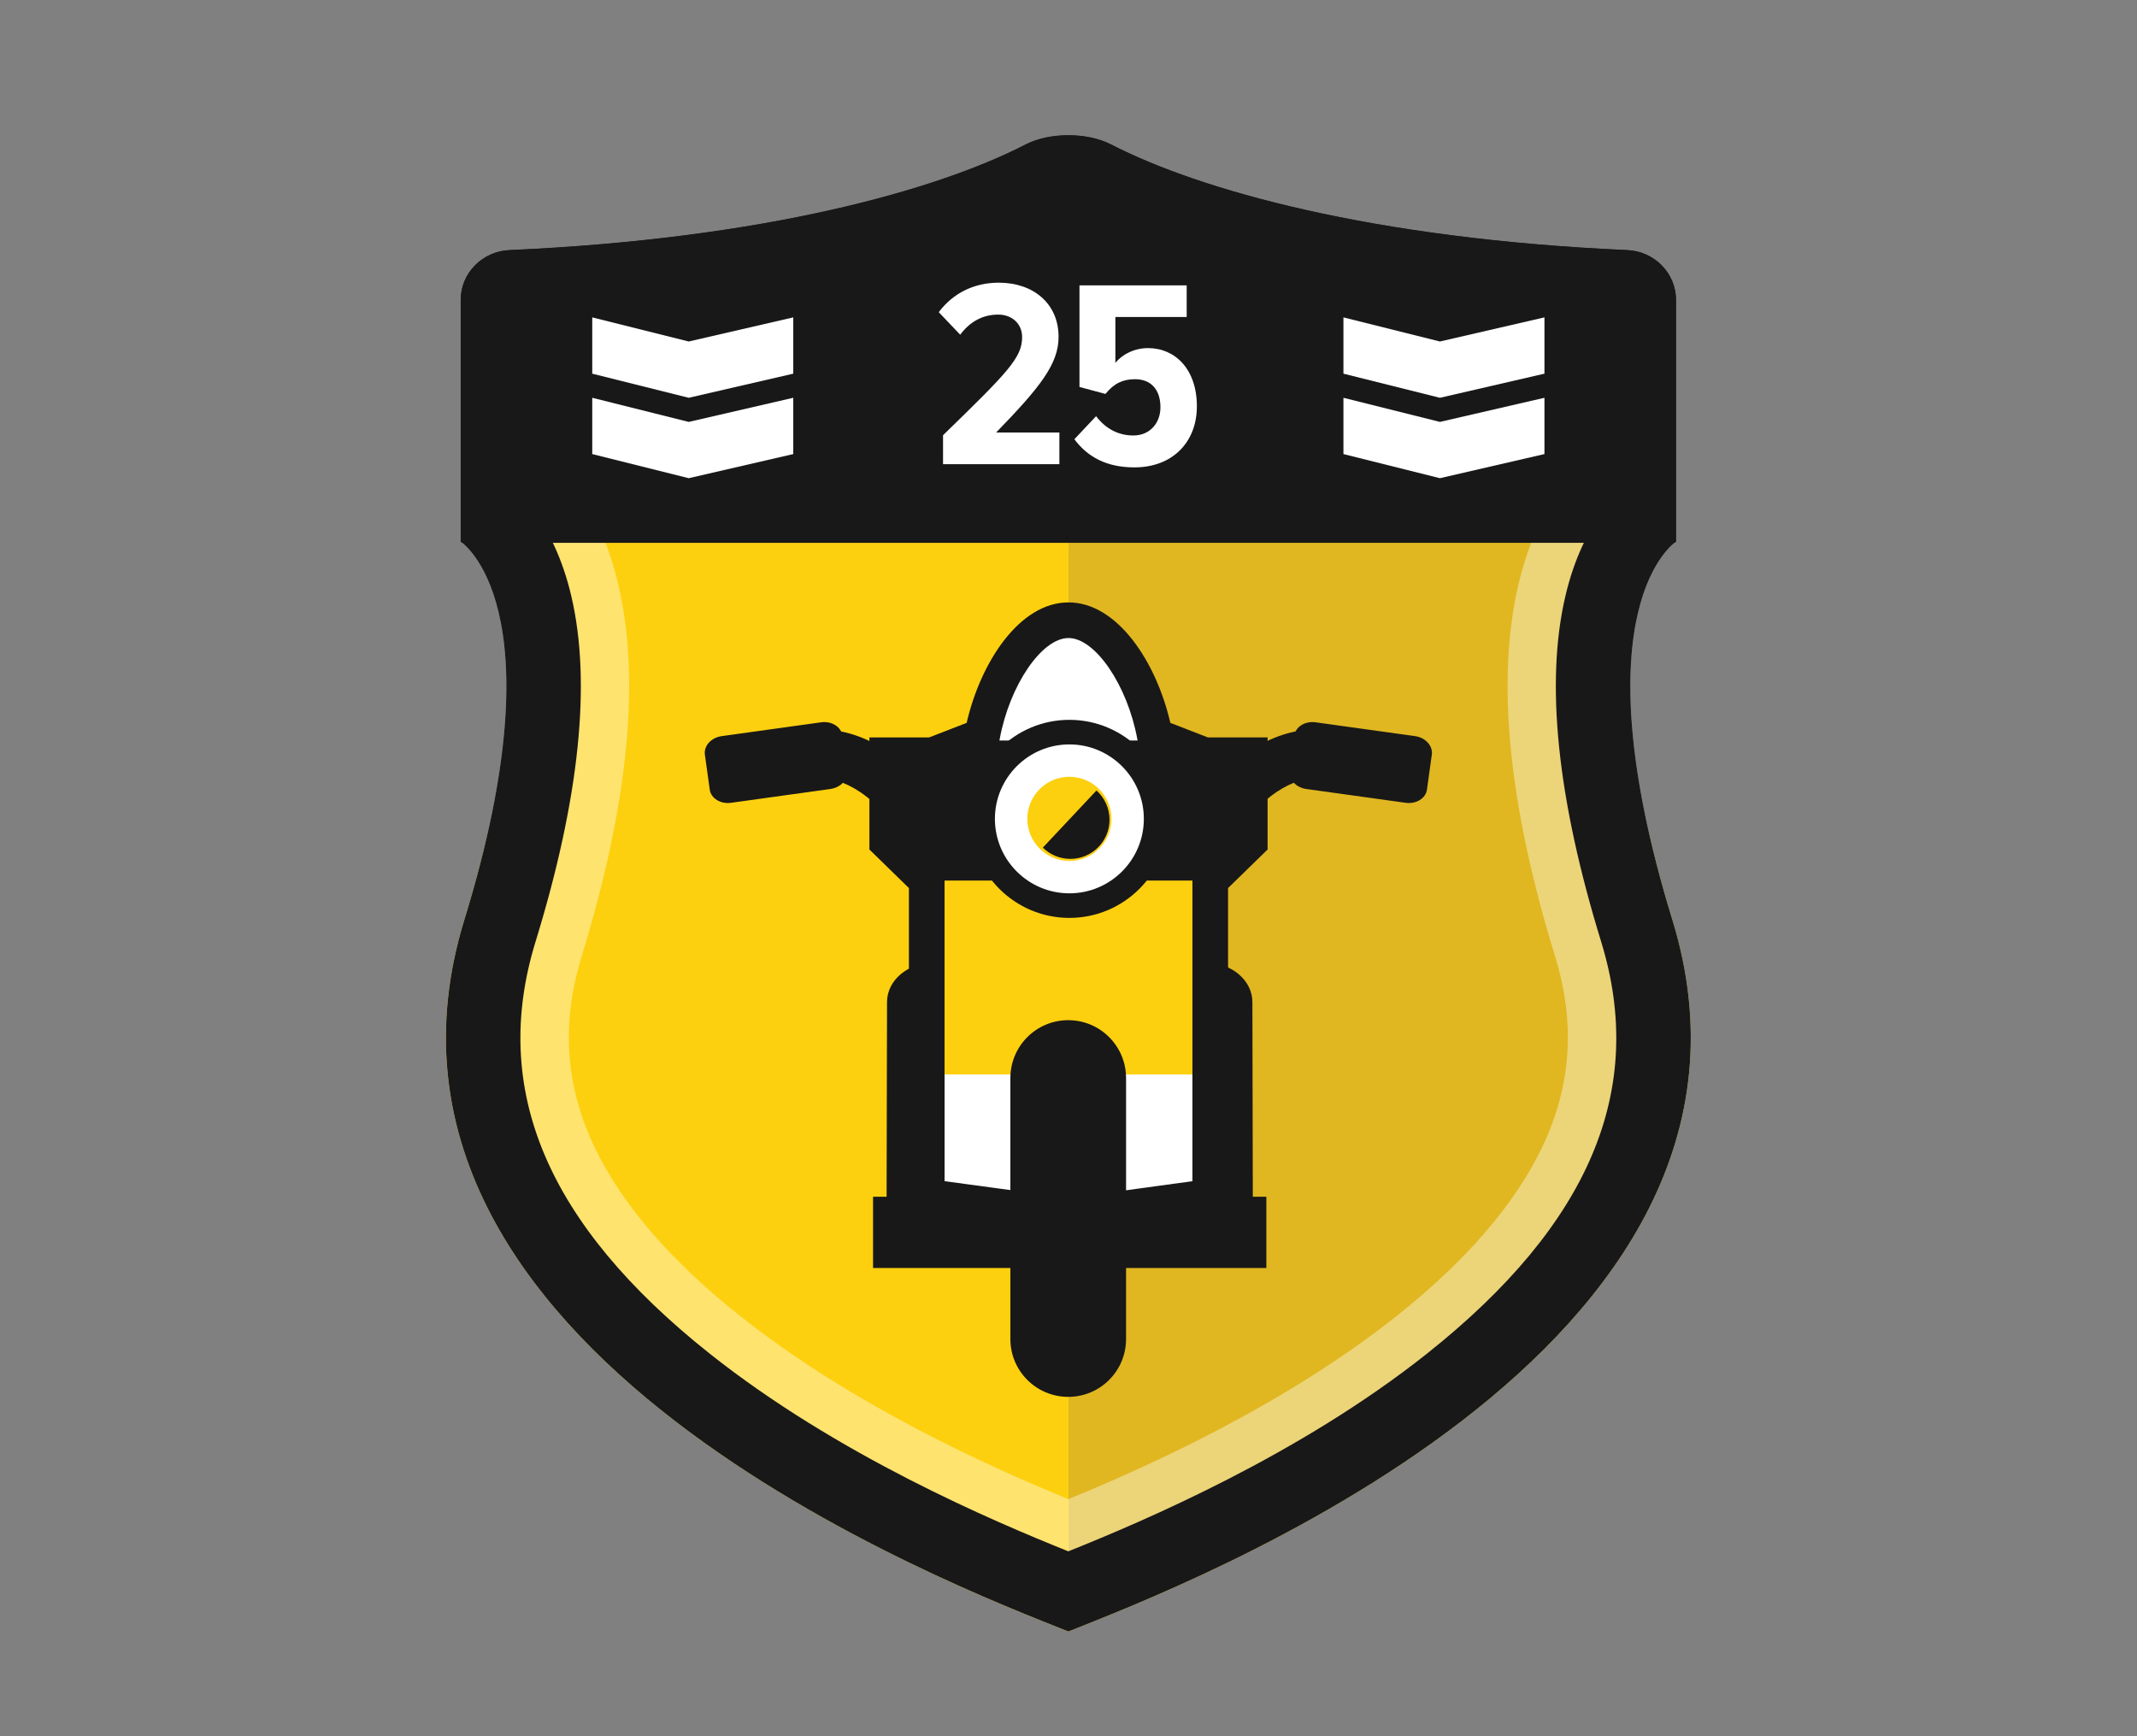 <?xml version="1.0" encoding="utf-8"?>
<!-- Generator: Adobe Illustrator 16.0.0, SVG Export Plug-In . SVG Version: 6.00 Build 0)  -->
<!DOCTYPE svg PUBLIC "-//W3C//DTD SVG 1.1//EN" "http://www.w3.org/Graphics/SVG/1.1/DTD/svg11.dtd">
<svg version="1.1" id="Layer_1" xmlns="http://www.w3.org/2000/svg" xmlns:xlink="http://www.w3.org/1999/xlink" x="0px" y="0px"
	 width="240px" height="195px" viewBox="0 0 240 195" enable-background="new 0 0 240 195" xml:space="preserve">
<rect x="0" y="0" width="240" height="195" fill="#808080" stroke="none"/>
<path fill="none" d="M78.63-2257.76"/>
<path fill="none" d="M78.63,987.837"/>
<path fill="none" d="M51.764,1616.837"/>
<path fill="none" d="M51.764-1628.76"/>
<line fill="#929497" x1="1530.52" y1="-66.557" x2="1530.52" y2="-65.807"/>
<line fill="#929497" x1="-611.484" y1="-65.807" x2="-611.484" y2="-66.557"/>
<path fill="#FDD00F" d="M187.816,103.303c-10.149-32.986-1.588-41.101,0.215-42.339h-67.616H51.933
	c1.803,1.238,10.366,9.353,0.216,42.339c-14.918,48.481,55.285,74.915,67.834,79.936c0.137-0.055,0.282-0.112,0.433-0.172
	C134.052,177.639,202.572,151.257,187.816,103.303"/>
<g opacity="0.6">
	<g>
		<g>
			<defs>
				<rect id="SVGID_1_" x="120" y="60.96" width="69.471" height="122.101"/>
			</defs>
			<clipPath id="SVGID_2_">
				<use xlink:href="#SVGID_1_"  overflow="visible"/>
			</clipPath>
			<path clip-path="url(#SVGID_2_)" fill="#CDA72C" d="M187.398,103.303c-10.149-32.986-1.586-41.101,0.215-42.339h-67.616v122.103
				C133.634,177.639,202.154,151.257,187.398,103.303"/>
		</g>
	</g>
</g>
<g opacity="0.4">
	<g>
		<g>
			<defs>
				<rect id="SVGID_3_" x="50.08" y="15.19" width="139.811" height="168.05"/>
			</defs>
			<clipPath id="SVGID_4_">
				<use xlink:href="#SVGID_3_"  overflow="visible"/>
			</clipPath>
			<path clip-path="url(#SVGID_4_)" fill="#FFFFFF" d="M119.983,29.247c12.873,6.204,32.308,10.53,54.447,12.167v14.542
				c-1.518,2.447-2.945,5.632-3.908,9.729c-2.504,10.653-1.121,24.676,4.108,41.678c2.329,7.566,1.856,14.6-1.444,21.498
				c-3.049,6.373-8.518,12.725-16.25,18.875c-12.737,10.132-28.211,17.049-36.953,20.637c-8.742-3.588-24.216-10.505-36.952-20.637
				c-7.733-6.15-13.201-12.502-16.251-18.875c-3.301-6.898-3.774-13.932-1.445-21.498c5.23-17.001,6.614-31.023,4.109-41.678
				c-0.963-4.097-2.39-7.281-3.909-9.729V41.414C87.674,39.777,107.111,35.451,119.983,29.247 M119.983,15.186
				c-1.726,0-3.453,0.348-4.795,1.037c-9.941,5.12-29.271,10.588-57.983,11.864c-3.017,0.134-5.465,2.57-5.465,5.589v27.161
				c0,0,11.263,7.192,0.41,42.466c-14.918,48.482,55.285,74.915,67.834,79.935c12.548-5.02,82.75-31.451,67.833-79.935
				c-10.853-35.273,0.41-42.466,0.41-42.466V33.676c0-3.019-2.449-5.455-5.465-5.589c-28.713-1.276-48.041-6.744-57.984-11.864
				C123.436,15.532,121.709,15.186,119.983,15.186"/>
		</g>
	</g>
</g>
<path fill="#191818" d="M188.227,33.676c0-3.02-2.449-5.455-5.465-5.589c-28.712-1.276-48.041-6.744-57.984-11.865
	c-2.685-1.382-6.903-1.382-9.589,0c-9.942,5.121-29.271,10.589-57.984,11.865c-3.016,0.134-5.465,2.569-5.465,5.589v27.161
	c0,0,0.07,0.041,0.194,0.127h136.099c0.125-0.086,0.194-0.127,0.194-0.127V33.676z"/>
<path fill="#191818" d="M119.983,23.552c0.527,0,0.894,0.091,1.006,0.13c13.128,6.748,34.478,11.32,58.872,12.639v21.295
	c-1.497,2.068-3.057,5.072-4.053,9.313c-2.281,9.702-0.932,22.771,4.012,38.836c5.107,16.601-1.271,31.72-19.506,46.222
	c-14.387,11.443-31.92,18.868-40.332,22.248c-8.412-3.38-25.946-10.805-40.333-22.248c-18.232-14.502-24.613-29.621-19.505-46.222
	c4.943-16.065,6.294-29.134,4.013-38.836c-0.997-4.24-2.555-7.243-4.053-9.313V36.32c24.394-1.318,45.743-5.891,58.872-12.639
	C119.089,23.643,119.456,23.552,119.983,23.552 M119.983,15.186c-1.726,0-3.453,0.347-4.795,1.037
	c-9.941,5.12-29.271,10.588-57.983,11.864c-3.017,0.134-5.465,2.57-5.465,5.589v27.161c0,0,11.263,7.192,0.41,42.466
	c-14.918,48.482,55.285,74.915,67.834,79.935c12.548-5.02,82.75-31.451,67.833-79.935c-10.853-35.273,0.41-42.466,0.41-42.466
	V33.676c0-3.019-2.449-5.455-5.465-5.589c-28.713-1.276-48.041-6.744-57.984-11.864C123.436,15.531,121.709,15.186,119.983,15.186"
	/>
<path fill="#FFFFFF" d="M105.91,52.132V48.88c7.346-7.135,8.881-8.729,8.881-11.019c0-1.535-1.174-2.528-2.679-2.528
	c-1.777,0-3.192,0.813-4.275,2.258l-2.409-2.529c1.626-2.168,4.004-3.313,6.744-3.313c3.884,0,6.713,2.349,6.713,6.082
	c0,3.04-2.047,5.629-7.015,10.747h7.106v3.553L105.91,52.132L105.91,52.132z"/>
<path fill="#FFFFFF" d="M120.66,49.332l2.438-2.589c1.055,1.384,2.469,2.167,4.187,2.167c1.927,0,3.041-1.476,3.041-3.161
	c0-1.987-1.056-3.161-2.86-3.161c-1.354,0-2.379,0.482-3.313,1.656l-2.92-0.783v-11.41h12.041v3.552h-8.008v5.149
	c0.783-0.964,2.139-1.656,3.674-1.656c3.041,0,5.479,2.378,5.479,6.533c0,4.034-2.738,6.864-7.014,6.864
	C124.303,52.493,122.165,51.35,120.66,49.332"/>
<path fill="#191818" d="M104.798,108.138h30.675c2.852,0,5.17,1.971,5.18,4.399l0.048,22.449H99.57l0.049-22.449
	C99.626,110.107,101.945,108.138,104.798,108.138"/>
<rect x="98.05" y="134.409" fill="#191818" width="44.17" height="8.005"/>
<path fill="#FDD00F" d="M135.288,84.825h-5.591c-1.145-6.24-5.053-15.168-9.698-15.168c-4.647,0-8.556,8.928-9.699,15.168h-5.59
	h-2.466v2.165v5.413v2.165l1.835,4.331v35.509h31.84V98.899l1.835-4.331v-2.165V86.99v-2.165H135.288z"/>
<rect x="103.739" y="120.675" fill="#FFFFFF" width="33.077" height="13.543"/>
<path fill="#FFFFFF" d="M130.455,84.176c0,5.74-4.652,10.394-10.393,10.394c-5.741,0-10.393-4.653-10.393-10.394
	s4.653-14.723,10.393-14.723C125.802,69.453,130.455,78.436,130.455,84.176"/>
<path fill="#191818" d="M110.31,96.474c-1.89,0-6.446-0.608-11.54-5.704c-4.082-4.08-7.137-3.261-7.266-3.224
	c-1.435,0.511-2.976-0.247-3.488-1.683c-0.513-1.436,0.273-3.027,1.708-3.539c2.3-0.822,7.615-0.789,12.947,4.544
	c4.336,4.336,7.661,4.093,7.796,4.083c1.513-0.218,2.872,0.836,3.088,2.345c0.215,1.509-0.868,2.911-2.376,3.126
	C111.062,96.438,110.762,96.474,110.31,96.474"/>
<path fill="#191818" d="M82.1,90.165l11.151-1.549c1.185-0.164,2.034-1.097,1.897-2.081l-0.545-3.925
	c-0.137-0.984-1.208-1.65-2.392-1.485L81.06,82.674c-1.185,0.164-2.034,1.097-1.897,2.081l0.545,3.925
	C79.845,89.664,80.916,90.33,82.1,90.165"/>
<path fill="#191818" d="M129.656,96.474c-0.453,0-0.752-0.034-0.87-0.052c-1.509-0.215-2.556-1.613-2.341-3.122
	c0.213-1.488,1.574-2.52,3.063-2.35c0.237,0.02,3.523,0.181,7.785-4.083c5.334-5.333,10.646-5.367,12.947-4.544
	c1.436,0.512,2.184,2.091,1.671,3.525c-0.513,1.437-2.093,2.185-3.526,1.671c-0.055-0.013-3.109-0.83-7.188,3.249
	C136.104,95.863,131.545,96.474,129.656,96.474"/>
<path fill="#191818" d="M120.073,138.593l-17.995-2.437V99.742l-4.438-4.331V82.825h6.696l4.226-1.638
	c1.548-6.752,5.907-13.53,11.437-13.53c5.531,0,9.892,6.778,11.438,13.53l4.226,1.638h6.696v12.586l-4.438,4.331v36.412
	L120.073,138.593z M106.078,132.661l13.992,1.895l13.849-1.892V98.057l4.438-4.331v-6.899h-3.444l-6.981-2.705l-0.201-1.1
	c-1.109-6.054-4.722-11.363-7.731-11.363c-3.009,0-6.622,5.311-7.73,11.363l-0.202,1.1l-6.981,2.705h-3.444v6.899l4.438,4.331
	v34.604H106.078z"/>
<path fill="#191818" d="M157.865,90.165l-11.151-1.549c-1.185-0.164-2.034-1.097-1.896-2.081l0.545-3.925
	c0.137-0.984,1.207-1.65,2.392-1.485l11.152,1.549c1.184,0.164,2.032,1.097,1.896,2.081l-0.545,3.925
	C160.121,89.664,159.05,90.33,157.865,90.165"/>
<polygon fill="#191818" points="100.425,85.188 110.247,83.165 130.021,83.165 135.796,85.042 140.357,84.825 140.357,94.569 
	135.919,98.899 104.611,98.899 99.64,94.569 "/>
<path fill="#FDD00F" d="M129.842,91.971c0,5.381-4.361,9.743-9.743,9.743c-5.382,0-9.744-4.362-9.744-9.743s4.362-9.743,9.744-9.743
	C125.48,82.228,129.842,86.59,129.842,91.971"/>
<path fill="#FFFFFF" d="M120.099,87.244c2.606,0,4.726,2.12,4.726,4.727c0,2.605-2.12,4.727-4.726,4.727s-4.726-2.12-4.726-4.727
	S117.492,87.244,120.099,87.244 M120.099,82.228c-5.381,0-9.743,4.362-9.743,9.743c0,5.382,4.362,9.743,9.743,9.743
	s9.743-4.36,9.743-9.743C129.842,86.589,125.479,82.228,120.099,82.228"/>
<path fill="#191818" d="M120.099,103.093c-6.133,0-11.124-4.989-11.124-11.123c0-6.133,4.991-11.123,11.124-11.123
	s11.124,4.99,11.124,11.123C131.223,98.104,126.23,103.093,120.099,103.093 M120.099,83.607c-4.612,0-8.364,3.751-8.364,8.362
	c0,4.612,3.752,8.364,8.364,8.364c4.612,0,8.363-3.752,8.363-8.364C128.462,87.358,124.711,83.607,120.099,83.607"/>
<path fill="#191818" d="M123.143,88.782l-6.027,6.416c0.795,0.782,1.885,1.265,3.088,1.265c2.434,0,4.404-1.971,4.404-4.403
	C124.605,90.758,124.041,89.588,123.143,88.782"/>
<path fill="#191818" d="M119.969,114.579c-3.587,0-6.496,2.908-6.496,6.496v29.316c0,3.589,2.909,6.496,6.496,6.496
	c3.588,0,6.496-2.907,6.496-6.496v-29.316C126.465,117.487,123.557,114.579,119.969,114.579"/>
<polygon fill="#FFFFFF" points="89.089,41.968 77.349,44.677 66.513,41.968 66.513,35.646 77.349,38.355 89.089,35.646 "/>
<polygon fill="#FFFFFF" points="89.089,50.998 77.349,53.707 66.513,50.998 66.513,44.676 77.349,47.386 89.089,44.676 "/>
<polygon fill="#FFFFFF" points="173.453,41.968 161.713,44.677 150.877,41.968 150.877,35.646 161.713,38.355 173.453,35.646 "/>
<polygon fill="#FFFFFF" points="173.453,50.998 161.713,53.707 150.877,50.998 150.877,44.676 161.713,47.386 173.453,44.676 "/>
</svg>
